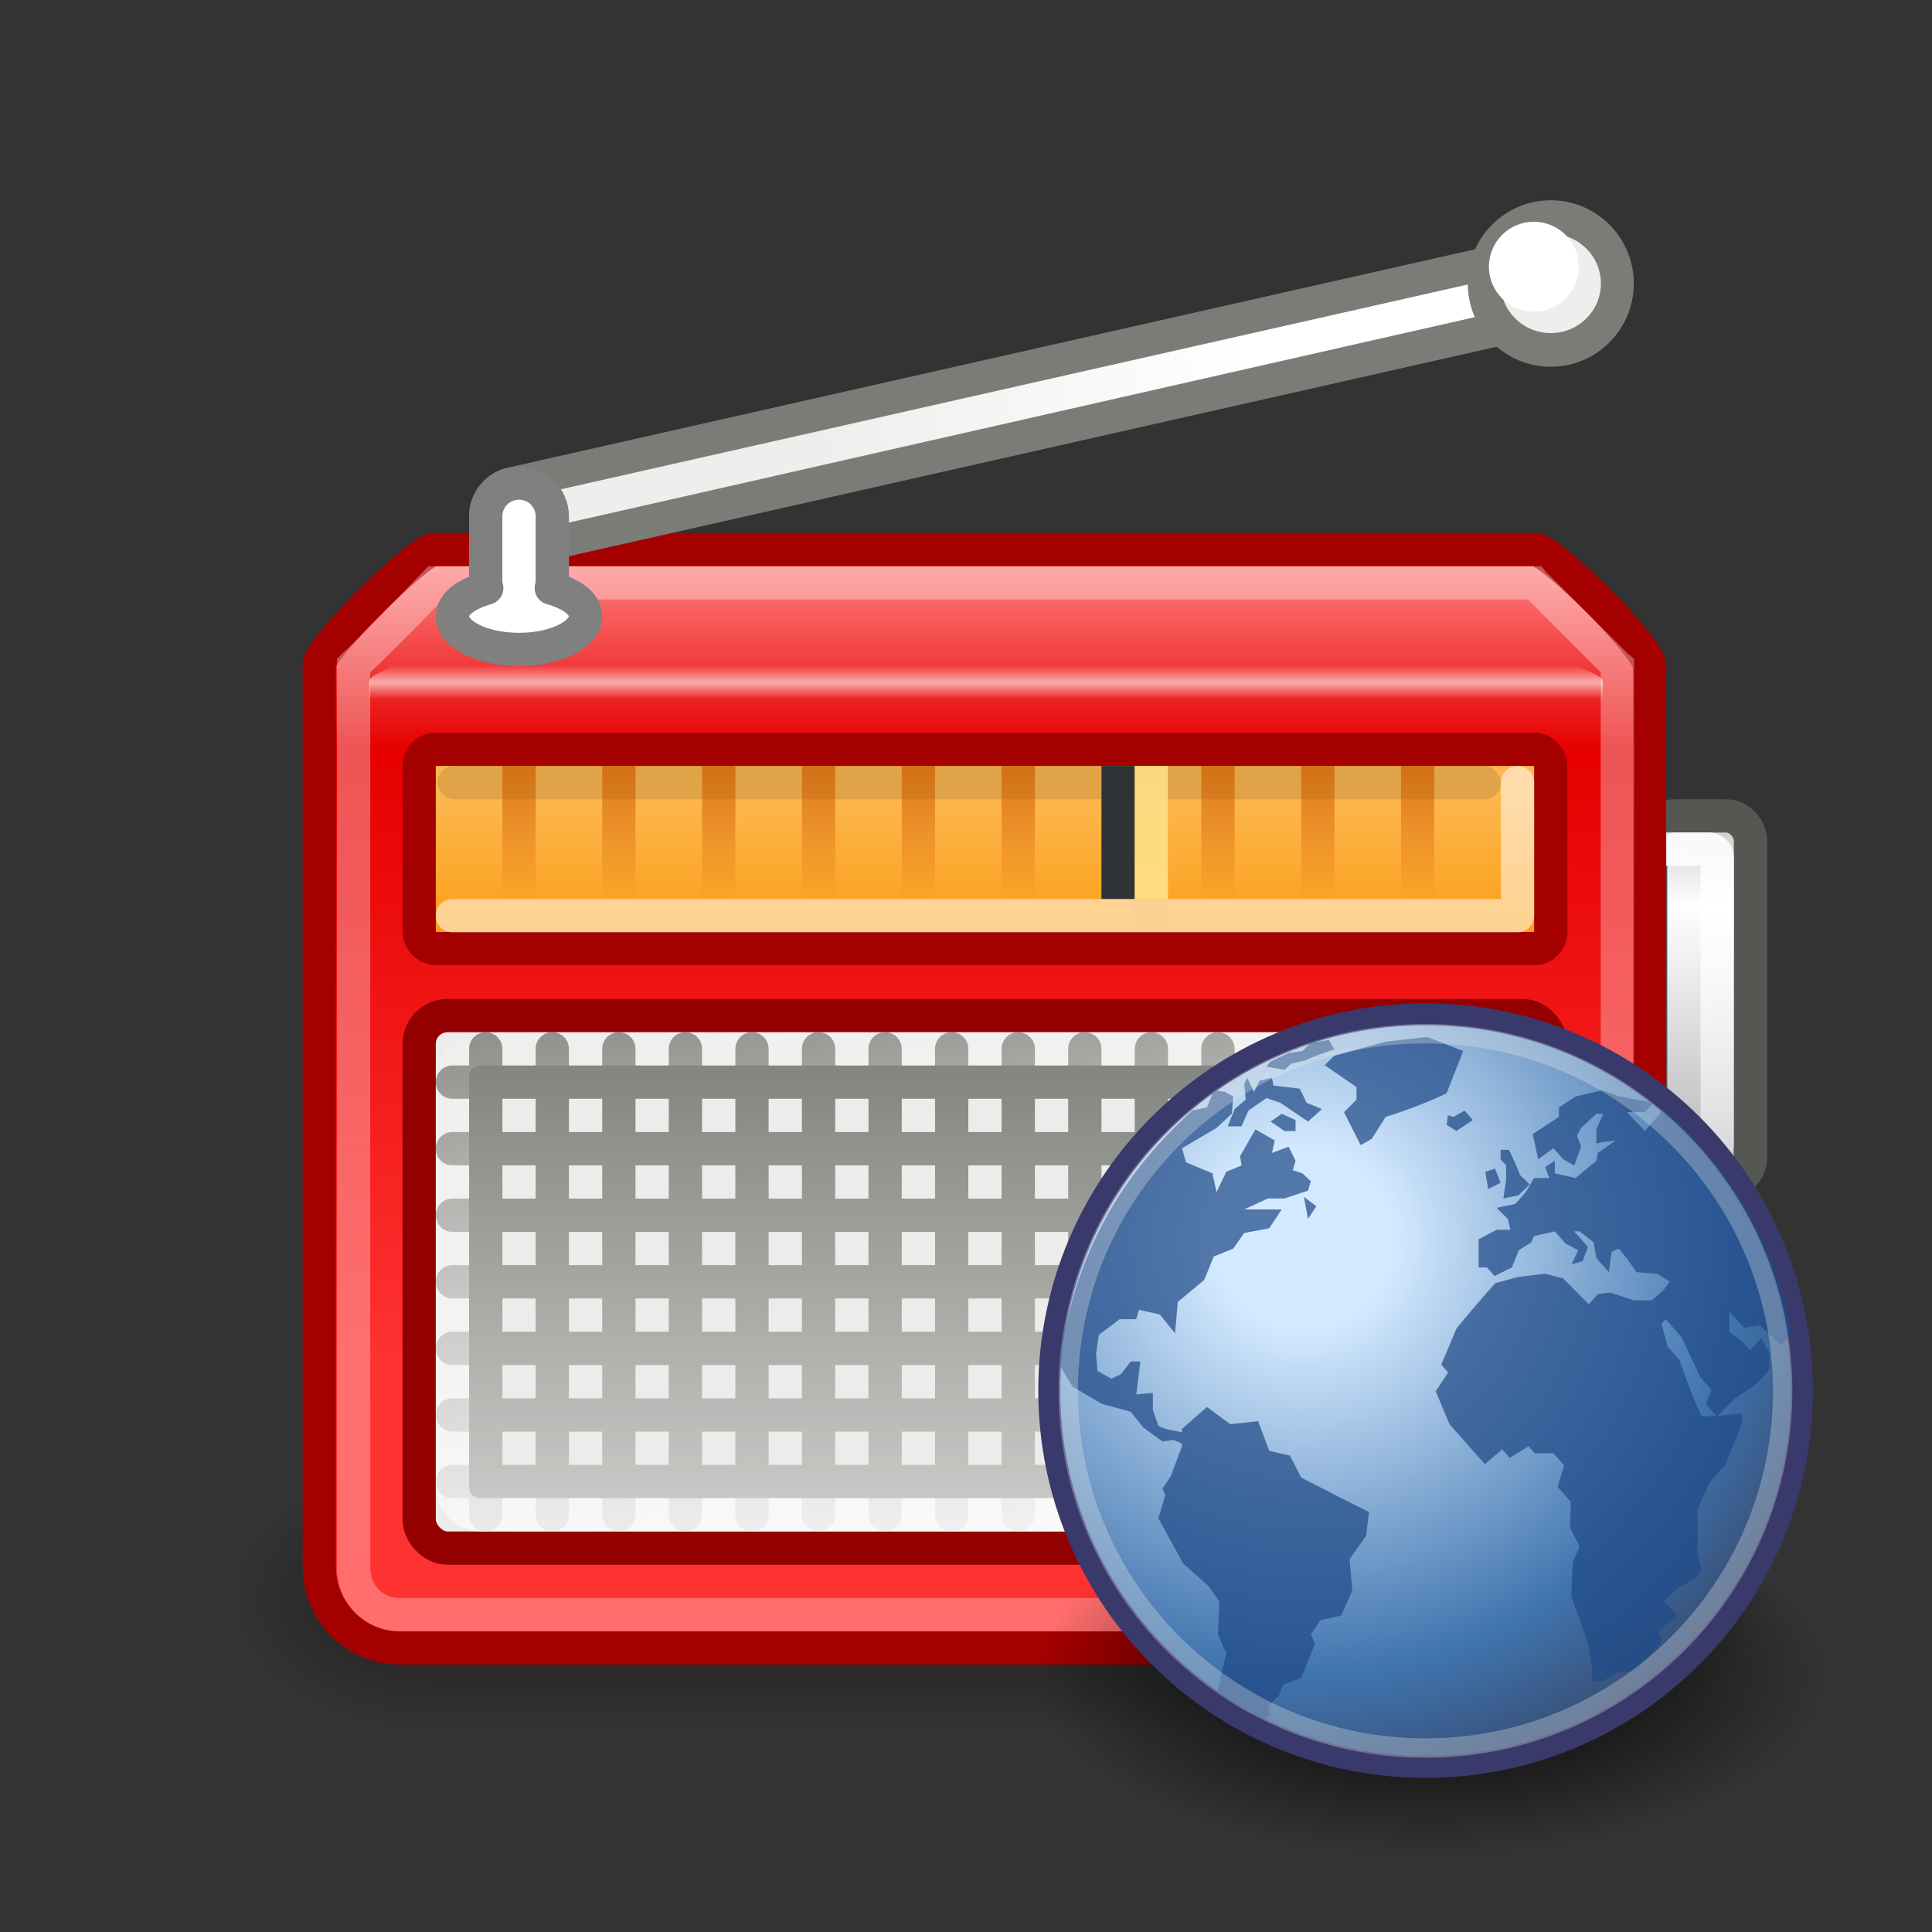 <?xml version="1.0" encoding="UTF-8"?>
<svg xmlns="http://www.w3.org/2000/svg" xmlns:xlink="http://www.w3.org/1999/xlink" contentScriptType="text/ecmascript" width="88" baseProfile="tiny" zoomAndPan="magnify" contentStyleType="text/css" viewBox="0 0 88 88" height="88" preserveAspectRatio="xMidYMid meet" version="1.0">
    <rect x="0" y="0" width="88" height="88" fill="#333333" stroke="none"/>
    <defs>
        <linearGradient x1="52.312" y1="45" x2="52.312" gradientUnits="userSpaceOnUse" y2="-15.705" xlink:type="simple" xlink:actuate="onLoad" xlink:show="other">
            <stop stop-opacity="1" stop-color="#ffffff" offset="0"/>
            <stop stop-opacity="0.384" stop-color="#ffffff" offset="1"/>
        </linearGradient>
        <linearGradient x1="3.958" gradientTransform="matrix(2.22,0,0,2.385,0.169,-4.385)" y1="17.349" x2="3.958" gradientUnits="userSpaceOnUse" y2="7.247" xlink:type="simple" xlink:actuate="onLoad" id="linearGradient5068" xlink:show="other">
            <stop stop-opacity="1" stop-color="#ff3232" offset="0"/>
            <stop stop-opacity="1" stop-color="#e60000" offset="0.768"/>
            <stop stop-opacity="1" stop-color="#ff8181" offset="1"/>
        </linearGradient>
        <linearGradient x1="5.5" gradientTransform="matrix(1,0,0,2.5,-6,-3.5)" y1="8.353" x2="5.5" gradientUnits="userSpaceOnUse" y2="10.624" xlink:type="simple" xlink:actuate="onLoad" id="linearGradient5065" xlink:show="other">
            <stop stop-opacity="1" stop-color="#ce5c00" offset="0"/>
            <stop stop-opacity="0" stop-color="#ce5c00" offset="1"/>
        </linearGradient>
        <linearGradient x1="5.5" gradientTransform="matrix(1,0,0,2.5,-6,-3.5)" y1="8.353" x2="5.5" gradientUnits="userSpaceOnUse" y2="10.624" xlink:type="simple" xlink:actuate="onLoad" id="linearGradient5063" xlink:show="other">
            <stop stop-opacity="1" stop-color="#ce5c00" offset="0"/>
            <stop stop-opacity="0" stop-color="#ce5c00" offset="1"/>
        </linearGradient>
        <linearGradient x1="5.5" gradientTransform="matrix(1,0,0,2.5,-6,-3.5)" y1="8.353" x2="5.5" gradientUnits="userSpaceOnUse" y2="10.624" xlink:type="simple" xlink:actuate="onLoad" id="linearGradient5061" xlink:show="other">
            <stop stop-opacity="1" stop-color="#ce5c00" offset="0"/>
            <stop stop-opacity="0" stop-color="#ce5c00" offset="1"/>
        </linearGradient>
        <linearGradient x1="5.5" gradientTransform="matrix(1,0,0,2.5,-6,-3.5)" y1="8.353" x2="5.5" gradientUnits="userSpaceOnUse" y2="10.624" xlink:type="simple" xlink:actuate="onLoad" id="linearGradient5058" xlink:show="other">
            <stop stop-opacity="1" stop-color="#ce5c00" offset="0"/>
            <stop stop-opacity="0" stop-color="#ce5c00" offset="1"/>
        </linearGradient>
        <linearGradient x1="5.5" gradientTransform="matrix(1,0,0,2.5,-6,-3.5)" y1="8.353" x2="5.5" gradientUnits="userSpaceOnUse" y2="10.624" xlink:type="simple" xlink:actuate="onLoad" id="linearGradient5056" xlink:show="other">
            <stop stop-opacity="1" stop-color="#ce5c00" offset="0"/>
            <stop stop-opacity="0" stop-color="#ce5c00" offset="1"/>
        </linearGradient>
        <linearGradient x1="5.5" gradientTransform="matrix(1,0,0,2.5,-6,-3.5)" y1="8.353" x2="5.5" gradientUnits="userSpaceOnUse" y2="10.624" xlink:type="simple" xlink:actuate="onLoad" id="linearGradient5054" xlink:show="other">
            <stop stop-opacity="1" stop-color="#ce5c00" offset="0"/>
            <stop stop-opacity="0" stop-color="#ce5c00" offset="1"/>
        </linearGradient>
        <linearGradient x1="5.5" gradientTransform="matrix(1,0,0,2.5,-6,-3.5)" y1="8.353" x2="5.5" gradientUnits="userSpaceOnUse" y2="10.624" xlink:type="simple" xlink:actuate="onLoad" id="linearGradient5052" xlink:show="other">
            <stop stop-opacity="1" stop-color="#ce5c00" offset="0"/>
            <stop stop-opacity="0" stop-color="#ce5c00" offset="1"/>
        </linearGradient>
        <linearGradient x1="5.5" gradientTransform="matrix(1,0,0,2.5,-6,-3.5)" y1="8.353" x2="5.5" gradientUnits="userSpaceOnUse" y2="10.624" xlink:type="simple" xlink:actuate="onLoad" id="linearGradient5050" xlink:show="other">
            <stop stop-opacity="1" stop-color="#ce5c00" offset="0"/>
            <stop stop-opacity="0" stop-color="#ce5c00" offset="1"/>
        </linearGradient>
        <linearGradient x1="45" gradientTransform="matrix(1,0,0,0.826,-1,5.384)" y1="19.433" x2="49.02" gradientUnits="userSpaceOnUse" y2="41.468" xlink:type="simple" xlink:actuate="onLoad" xlink:show="other">
            <stop stop-opacity="0.877" stop-color="#ffffff" offset="0"/>
            <stop stop-opacity="0" stop-color="#ffffff" offset="1"/>
        </linearGradient>
        <linearGradient x1="25.436" gradientTransform="translate(0,1)" y1="50.337" x2="17.707" gradientUnits="userSpaceOnUse" y2="19.579" xlink:type="simple" xlink:actuate="onLoad" xlink:show="other">
            <stop stop-opacity="1" stop-color="#ffffff" offset="0"/>
            <stop stop-opacity="0" stop-color="#ffffff" offset="1"/>
        </linearGradient>
        <linearGradient x1="-26.554" gradientTransform="translate(0,50)" y1="1.693" x2="-40.303" gradientUnits="userSpaceOnUse" y2="1.693" xlink:type="simple" xlink:actuate="onLoad" xlink:show="other">
            <stop stop-opacity="1" stop-color="#bababa" offset="0"/>
            <stop stop-opacity="1" stop-color="#babdb6" offset="1"/>
        </linearGradient>
        <linearGradient x1="-26.554" gradientTransform="translate(0,50)" y1="1.693" x2="-40.303" gradientUnits="userSpaceOnUse" y2="1.693" xlink:type="simple" xlink:actuate="onLoad" xlink:show="other">
            <stop stop-opacity="1" stop-color="#bababa" offset="0"/>
            <stop stop-opacity="1" stop-color="#babdb6" offset="1"/>
        </linearGradient>
        <linearGradient x1="-26.554" gradientTransform="translate(0,50)" y1="1.693" x2="-40.303" gradientUnits="userSpaceOnUse" y2="1.693" xlink:type="simple" xlink:actuate="onLoad" xlink:show="other">
            <stop stop-opacity="1" stop-color="#bababa" offset="0"/>
            <stop stop-opacity="1" stop-color="#babdb6" offset="1"/>
        </linearGradient>
        <linearGradient x1="-26.554" gradientTransform="translate(0,50)" y1="1.693" x2="-40.303" gradientUnits="userSpaceOnUse" y2="1.693" xlink:type="simple" xlink:actuate="onLoad" xlink:show="other">
            <stop stop-opacity="1" stop-color="#bababa" offset="0"/>
            <stop stop-opacity="1" stop-color="#babdb6" offset="1"/>
        </linearGradient>
        <linearGradient x1="-26.554" gradientTransform="translate(0,50)" y1="1.693" x2="-40.303" gradientUnits="userSpaceOnUse" y2="1.693" xlink:type="simple" xlink:actuate="onLoad" xlink:show="other">
            <stop stop-opacity="1" stop-color="#bababa" offset="0"/>
            <stop stop-opacity="1" stop-color="#babdb6" offset="1"/>
        </linearGradient>
        <linearGradient x1="-26.554" gradientTransform="translate(0,50)" y1="1.693" x2="-40.303" gradientUnits="userSpaceOnUse" y2="1.693" xlink:type="simple" xlink:actuate="onLoad" xlink:show="other">
            <stop stop-opacity="1" stop-color="#bababa" offset="0"/>
            <stop stop-opacity="1" stop-color="#babdb6" offset="1"/>
        </linearGradient>
        <linearGradient x1="-26.554" gradientTransform="translate(0,50)" y1="1.693" x2="-40.303" gradientUnits="userSpaceOnUse" y2="1.693" xlink:type="simple" xlink:actuate="onLoad" xlink:show="other">
            <stop stop-opacity="1" stop-color="#bababa" offset="0"/>
            <stop stop-opacity="1" stop-color="#babdb6" offset="1"/>
        </linearGradient>
        <linearGradient x1="12.643" gradientTransform="matrix(2.194,0,0,-2.194,12.232,51.895)" y1="12.258" x2="12.643" gradientUnits="userSpaceOnUse" y2="2.107" xlink:type="simple" xlink:actuate="onLoad" xlink:show="other">
            <stop stop-opacity="1" stop-color="#797b76" offset="0"/>
            <stop stop-opacity="1" stop-color="#ededeb" offset="1"/>
        </linearGradient>
        <linearGradient x1="12.643" gradientTransform="matrix(2.194,0,0,-2.194,7.232,51.895)" y1="12.258" x2="12.643" gradientUnits="userSpaceOnUse" y2="2.107" xlink:type="simple" xlink:actuate="onLoad" xlink:show="other">
            <stop stop-opacity="1" stop-color="#797b76" offset="0"/>
            <stop stop-opacity="1" stop-color="#ededeb" offset="1"/>
        </linearGradient>
        <linearGradient x1="12.643" gradientTransform="matrix(2.194,0,0,-2.194,8.232,51.895)" y1="12.258" x2="12.643" gradientUnits="userSpaceOnUse" y2="2.107" xlink:type="simple" xlink:actuate="onLoad" xlink:show="other">
            <stop stop-opacity="1" stop-color="#797b76" offset="0"/>
            <stop stop-opacity="1" stop-color="#ededeb" offset="1"/>
        </linearGradient>
        <linearGradient x1="12.643" gradientTransform="matrix(2.194,0,0,-2.194,3.232,51.895)" y1="12.258" x2="12.643" gradientUnits="userSpaceOnUse" y2="2.107" xlink:type="simple" xlink:actuate="onLoad" xlink:show="other">
            <stop stop-opacity="1" stop-color="#797b76" offset="0"/>
            <stop stop-opacity="1" stop-color="#ededeb" offset="1"/>
        </linearGradient>
        <linearGradient x1="12.643" gradientTransform="matrix(2.194,0,0,-2.194,4.232,51.895)" y1="12.258" x2="12.643" gradientUnits="userSpaceOnUse" y2="2.107" xlink:type="simple" xlink:actuate="onLoad" xlink:show="other">
            <stop stop-opacity="1" stop-color="#797b76" offset="0"/>
            <stop stop-opacity="1" stop-color="#ededeb" offset="1"/>
        </linearGradient>
        <linearGradient x1="12.643" gradientTransform="matrix(2.194,0,0,-2.194,-0.768,51.895)" y1="12.258" x2="12.643" gradientUnits="userSpaceOnUse" y2="2.107" xlink:type="simple" xlink:actuate="onLoad" xlink:show="other">
            <stop stop-opacity="1" stop-color="#797b76" offset="0"/>
            <stop stop-opacity="1" stop-color="#ededeb" offset="1"/>
        </linearGradient>
        <linearGradient x1="12.643" gradientTransform="matrix(2.194,0,0,-2.194,0.232,51.895)" y1="12.258" x2="12.643" gradientUnits="userSpaceOnUse" y2="2.107" xlink:type="simple" xlink:actuate="onLoad" xlink:show="other">
            <stop stop-opacity="1" stop-color="#797b76" offset="0"/>
            <stop stop-opacity="1" stop-color="#ededeb" offset="1"/>
        </linearGradient>
        <linearGradient x1="12.643" gradientTransform="matrix(2.194,0,0,-2.194,1.232,51.895)" y1="12.258" x2="12.643" gradientUnits="userSpaceOnUse" y2="2.107" xlink:type="simple" xlink:actuate="onLoad" xlink:show="other">
            <stop stop-opacity="1" stop-color="#797b76" offset="0"/>
            <stop stop-opacity="1" stop-color="#ededeb" offset="1"/>
        </linearGradient>
        <linearGradient x1="12.643" gradientTransform="matrix(2.194,0,0,-2.194,2.232,51.895)" y1="12.258" x2="12.643" gradientUnits="userSpaceOnUse" y2="2.107" xlink:type="simple" xlink:actuate="onLoad" xlink:show="other">
            <stop stop-opacity="1" stop-color="#797b76" offset="0"/>
            <stop stop-opacity="1" stop-color="#ededeb" offset="1"/>
        </linearGradient>
        <linearGradient x1="12.643" gradientTransform="matrix(2.194,0,0,-2.194,3.232,51.895)" y1="12.258" x2="12.643" gradientUnits="userSpaceOnUse" y2="2.107" xlink:type="simple" xlink:actuate="onLoad" xlink:show="other">
            <stop stop-opacity="1" stop-color="#797b76" offset="0"/>
            <stop stop-opacity="1" stop-color="#ededeb" offset="1"/>
        </linearGradient>
        <linearGradient x1="12.643" gradientTransform="matrix(2.194,0,0,-2.194,4.232,51.895)" y1="12.258" x2="12.643" gradientUnits="userSpaceOnUse" y2="2.107" xlink:type="simple" xlink:actuate="onLoad" xlink:show="other">
            <stop stop-opacity="1" stop-color="#797b76" offset="0"/>
            <stop stop-opacity="1" stop-color="#ededeb" offset="1"/>
        </linearGradient>
        <linearGradient x1="12.643" gradientTransform="matrix(2.194,0,0,-2.194,5.232,51.895)" y1="12.258" x2="12.643" gradientUnits="userSpaceOnUse" y2="2.107" xlink:type="simple" xlink:actuate="onLoad" xlink:show="other">
            <stop stop-opacity="1" stop-color="#797b76" offset="0"/>
            <stop stop-opacity="1" stop-color="#ededeb" offset="1"/>
        </linearGradient>
        <linearGradient x1="12.643" gradientTransform="matrix(2.194,0,0,-2.194,6.232,51.895)" y1="12.258" x2="12.643" gradientUnits="userSpaceOnUse" y2="2.107" xlink:type="simple" xlink:actuate="onLoad" xlink:show="other">
            <stop stop-opacity="1" stop-color="#797b76" offset="0"/>
            <stop stop-opacity="1" stop-color="#ededeb" offset="1"/>
        </linearGradient>
        <linearGradient x1="12.643" gradientTransform="matrix(2.194,0,0,-2.194,7.232,51.895)" y1="12.258" x2="12.643" gradientUnits="userSpaceOnUse" y2="2.107" xlink:type="simple" xlink:actuate="onLoad" xlink:show="other">
            <stop stop-opacity="1" stop-color="#797b76" offset="0"/>
            <stop stop-opacity="1" stop-color="#ededeb" offset="1"/>
        </linearGradient>
        <linearGradient x1="12.643" gradientTransform="matrix(2.194,0,0,-2.194,8.232,51.895)" y1="12.258" x2="12.643" gradientUnits="userSpaceOnUse" y2="2.107" xlink:type="simple" xlink:actuate="onLoad" xlink:show="other">
            <stop stop-opacity="1" stop-color="#797b76" offset="0"/>
            <stop stop-opacity="1" stop-color="#ededeb" offset="1"/>
        </linearGradient>
        <linearGradient x1="12.643" gradientTransform="matrix(2.194,0,0,-2.194,9.232,51.895)" y1="12.258" x2="12.643" gradientUnits="userSpaceOnUse" y2="2.107" xlink:type="simple" xlink:actuate="onLoad" xlink:show="other">
            <stop stop-opacity="1" stop-color="#797b76" offset="0"/>
            <stop stop-opacity="1" stop-color="#ededeb" offset="1"/>
        </linearGradient>
        <linearGradient x1="-26.554" y1="1.693" x2="-40.303" gradientUnits="userSpaceOnUse" y2="1.693" xlink:type="simple" xlink:actuate="onLoad" xlink:show="other">
            <stop stop-opacity="1" stop-color="#bababa" offset="0"/>
            <stop stop-opacity="1" stop-color="#babdb6" offset="1"/>
        </linearGradient>
        <linearGradient x1="12.643" gradientTransform="matrix(2.194,0,0,-2.194,-38.768,51.895)" y1="12.258" x2="12.643" gradientUnits="userSpaceOnUse" y2="2.107" xlink:type="simple" xlink:actuate="onLoad" xlink:show="other">
            <stop stop-opacity="1" stop-color="#797b76" offset="0"/>
            <stop stop-opacity="1" stop-color="#ededeb" offset="1"/>
        </linearGradient>
        <linearGradient x1="12.643" gradientTransform="matrix(2.194,0,0,-2.194,-42.768,51.895)" y1="12.258" x2="12.643" gradientUnits="userSpaceOnUse" y2="2.107" xlink:type="simple" xlink:actuate="onLoad" xlink:show="other">
            <stop stop-opacity="1" stop-color="#797b76" offset="0"/>
            <stop stop-opacity="1" stop-color="#ededeb" offset="1"/>
        </linearGradient>
        <linearGradient x1="5.5" gradientTransform="matrix(1,0,0,2.5,13,-3.5)" y1="8.127" x2="5.5" gradientUnits="userSpaceOnUse" y2="11" xlink:type="simple" xlink:actuate="onLoad" id="linearGradient5999" xlink:show="other">
            <stop stop-opacity="1" stop-color="#ce5c00" offset="0"/>
            <stop stop-opacity="0" stop-color="#ce5c00" offset="1"/>
        </linearGradient>
        <linearGradient x1="20.27" gradientTransform="matrix(1.062,0,0,1,-1.469,2)" y1="17.806" x2="20.27" gradientUnits="userSpaceOnUse" y2="21.851" xlink:type="simple" xlink:actuate="onLoad" id="linearGradient5954" xlink:show="other">
            <stop stop-opacity="1" stop-color="#fdb750" offset="0"/>
            <stop stop-opacity="1" stop-color="#fca019" offset="1"/>
        </linearGradient>
        <linearGradient x1="5.5" gradientTransform="matrix(1,0,0,2.5,-6,-3.5)" y1="8.353" x2="5.5" gradientUnits="userSpaceOnUse" y2="10.624" xlink:type="simple" xlink:actuate="onLoad" id="linearGradient5833" xlink:show="other">
            <stop stop-opacity="1" stop-color="#ce5c00" offset="0"/>
            <stop stop-opacity="0" stop-color="#ce5c00" offset="1"/>
        </linearGradient>
        <linearGradient x1="10.5" gradientTransform="translate(0,-1)" y1="22.027" x2="10.5" gradientUnits="userSpaceOnUse" y2="10.222" xlink:type="simple" xlink:actuate="onLoad" xlink:show="other">
            <stop stop-opacity="1" stop-color="#ffffff" offset="0"/>
            <stop stop-opacity="0" stop-color="#ffffff" offset="1"/>
        </linearGradient>
        <linearGradient x1="12.643" gradientTransform="matrix(2.194,0,0,-2.194,-39.768,52.895)" y1="12.258" x2="12.643" gradientUnits="userSpaceOnUse" y2="2.107" xlink:type="simple" xlink:actuate="onLoad" id="linearGradient5758" xlink:show="other">
            <stop stop-opacity="1" stop-color="#797b76" offset="0"/>
            <stop stop-opacity="1" stop-color="#ededeb" offset="1"/>
        </linearGradient>
        <radialGradient gradientTransform="matrix(-2.919,0,0,2.002,-954.579,-897.807)" id="radialGradient6275" gradientUnits="userSpaceOnUse" xlink:show="other" xlink:type="simple" r="117.143" cx="541.391" fx="541.391" cy="489.906" fy="489.906" xlink:actuate="onLoad">
            <stop stop-opacity="1" stop-color="#000000" offset="0"/>
            <stop stop-opacity="0" stop-color="#000000" offset="1"/>
        </radialGradient>
        <radialGradient gradientTransform="matrix(2.919,0,1.4334912e-5,1.985,-2167.43,-883.14)" id="radialGradient6273" gradientUnits="userSpaceOnUse" xlink:show="other" xlink:type="simple" r="117.143" cx="576.933" fx="576.933" cy="486.653" fy="486.653" xlink:actuate="onLoad">
            <stop stop-opacity="1" stop-color="#000000" offset="0"/>
            <stop stop-opacity="0" stop-color="#000000" offset="1"/>
        </radialGradient>
        <linearGradient x1="302.857" gradientTransform="matrix(4.792,0,0,1.985,-3288.534,-885.88)" y1="366.648" x2="302.857" gradientUnits="userSpaceOnUse" y2="609.505" xlink:type="simple" xlink:actuate="onLoad" id="linearGradient6271" xlink:show="other">
            <stop stop-opacity="0" stop-color="#000000" offset="0"/>
            <stop stop-opacity="1" stop-color="#000000" offset="0.5"/>
            <stop stop-opacity="0" stop-color="#000000" offset="1"/>
        </linearGradient>
        <radialGradient gradientTransform="matrix(-2.919,0,0,2.002,-954.579,-897.807)" gradientUnits="userSpaceOnUse" xlink:type="simple" r="117.143" xlink:actuate="onLoad" cx="541.391" cy="489.906" xlink:show="other" fx="541.391" fy="489.906">
            <stop stop-opacity="1" stop-color="#000000" offset="0"/>
            <stop stop-opacity="0" stop-color="#000000" offset="1"/>
        </radialGradient>
        <linearGradient xlink:type="simple" xlink:actuate="onLoad" xlink:show="other">
            <stop stop-opacity="1" stop-color="#000000" offset="0"/>
            <stop stop-opacity="0" stop-color="#000000" offset="1"/>
        </linearGradient>
        <radialGradient gradientTransform="matrix(2.919,0,1.4334912e-5,1.985,-2167.43,-883.14)" gradientUnits="userSpaceOnUse" xlink:type="simple" r="117.143" xlink:actuate="onLoad" cx="576.933" cy="486.653" xlink:show="other" fx="576.933" fy="486.653">
            <stop stop-opacity="1" stop-color="#000000" offset="0"/>
            <stop stop-opacity="0" stop-color="#000000" offset="1"/>
        </radialGradient>
        <linearGradient xlink:type="simple" xlink:actuate="onLoad" xlink:show="other">
            <stop stop-opacity="0" stop-color="#000000" offset="0"/>
            <stop stop-opacity="1" stop-color="#000000" offset="0.5"/>
            <stop stop-opacity="0" stop-color="#000000" offset="1"/>
        </linearGradient>
        <linearGradient x1="302.857" gradientTransform="matrix(4.792,0,0,1.985,-3288.534,-885.88)" y1="366.648" x2="302.857" gradientUnits="userSpaceOnUse" y2="609.505" xlink:type="simple" xlink:actuate="onLoad" xlink:show="other">
            <stop stop-opacity="0" stop-color="#000000" offset="0"/>
            <stop stop-opacity="1" stop-color="#000000" offset="0.5"/>
            <stop stop-opacity="0" stop-color="#000000" offset="1"/>
        </linearGradient>
        <linearGradient xlink:type="simple" xlink:actuate="onLoad" xlink:show="other">
            <stop stop-opacity="1" stop-color="#ffffff" offset="0"/>
            <stop stop-opacity="0" stop-color="#ffffff" offset="1"/>
        </linearGradient>
        <linearGradient xlink:type="simple" xlink:actuate="onLoad" xlink:show="other">
            <stop stop-opacity="1" stop-color="#3465a4" offset="0"/>
            <stop stop-opacity="1" stop-color="#204a87" offset="1"/>
        </linearGradient>
        <linearGradient xlink:type="simple" xlink:actuate="onLoad" xlink:show="other">
            <stop stop-opacity="1" stop-color="#eeeeec" offset="0"/>
            <stop stop-opacity="1" stop-color="#d8d8d8" offset="1"/>
        </linearGradient>
        <linearGradient x1="6.692" gradientTransform="translate(0,-3)" y1="9.524" x2="6.692" gradientUnits="userSpaceOnUse" y2="10.867" xlink:type="simple" xlink:actuate="onLoad" xlink:show="other">
            <stop stop-opacity="1" stop-color="#eeeeec" offset="0"/>
            <stop stop-opacity="1" stop-color="#d8d8d8" offset="1"/>
        </linearGradient>
        <linearGradient x1="-1.452" gradientTransform="translate(0,-1)" y1="0.559" x2="0.316" gradientUnits="userSpaceOnUse" y2="20.51" xlink:type="simple" xlink:actuate="onLoad" xlink:show="other">
            <stop stop-opacity="1" stop-color="#ffffff" offset="0"/>
            <stop stop-opacity="0" stop-color="#ffffff" offset="1"/>
        </linearGradient>
        <linearGradient x1="8.271" gradientTransform="translate(0,-1)" y1="11.039" x2="11.743" gradientUnits="userSpaceOnUse" y2="27.179" xlink:type="simple" xlink:actuate="onLoad" xlink:show="other">
            <stop stop-opacity="1" stop-color="#3465a4" offset="0"/>
            <stop stop-opacity="1" stop-color="#204a87" offset="1"/>
        </linearGradient>
        <linearGradient x1="20.744" gradientTransform="matrix(1,0,0,2.2,25,1.8)" y1="8.556" x2="20.744" gradientUnits="userSpaceOnUse" y2="13.04" xlink:type="simple" xlink:actuate="onLoad" id="linearGradient5754" xlink:show="other">
            <stop stop-opacity="1" stop-color="#c8c8c8" offset="0"/>
            <stop stop-opacity="1" stop-color="#ffffff" offset="0.259"/>
            <stop stop-opacity="1" stop-color="#bbbbbb" offset="1"/>
        </linearGradient>
        <linearGradient xlink:type="simple" xlink:actuate="onLoad" xlink:show="other">
            <stop stop-opacity="1" stop-color="#ff3232" offset="0"/>
            <stop stop-opacity="1" stop-color="#e60000" offset="0.768"/>
            <stop stop-opacity="1" stop-color="#ff8181" offset="1"/>
        </linearGradient>
        <linearGradient xlink:type="simple" xlink:actuate="onLoad" xlink:show="other">
            <stop stop-opacity="1" stop-color="#c8c8c8" offset="0"/>
            <stop stop-opacity="1" stop-color="#ffffff" offset="0.259"/>
            <stop stop-opacity="1" stop-color="#bbbbbb" offset="1"/>
        </linearGradient>
        <linearGradient xlink:type="simple" xlink:actuate="onLoad" xlink:show="other">
            <stop stop-opacity="1" stop-color="#797b76" offset="0"/>
            <stop stop-opacity="1" stop-color="#ededeb" offset="1"/>
        </linearGradient>
        <linearGradient x1="7.125" gradientTransform="matrix(1.771,0,0,2.003,5.957,0.486)" y1="4.625" x2="14.312" gradientUnits="userSpaceOnUse" y2="2.562" xlink:type="simple" xlink:actuate="onLoad" xlink:show="other">
            <stop stop-opacity="1" stop-color="#eeeeec" offset="0"/>
            <stop stop-opacity="1" stop-color="#ffffff" offset="1"/>
        </linearGradient>
        <linearGradient xlink:type="simple" xlink:actuate="onLoad" xlink:show="other">
            <stop stop-opacity="1" stop-color="#eeeeec" offset="0"/>
            <stop stop-opacity="1" stop-color="#ffffff" offset="1"/>
        </linearGradient>
        <linearGradient xlink:type="simple" xlink:actuate="onLoad" xlink:show="other">
            <stop stop-opacity="1" stop-color="#ffffff" offset="0"/>
            <stop stop-opacity="0" stop-color="#ffffff" offset="1"/>
        </linearGradient>
        <linearGradient xlink:type="simple" xlink:actuate="onLoad" xlink:show="other">
            <stop stop-opacity="1" stop-color="#ce5c00" offset="0"/>
            <stop stop-opacity="0" stop-color="#ce5c00" offset="1"/>
        </linearGradient>
        <linearGradient xlink:type="simple" xlink:actuate="onLoad" xlink:show="other">
            <stop stop-opacity="1" stop-color="#fdb750" offset="0"/>
            <stop stop-opacity="1" stop-color="#fca019" offset="1"/>
        </linearGradient>
        <linearGradient xlink:type="simple" xlink:actuate="onLoad" xlink:show="other">
            <stop stop-opacity="1" stop-color="#bababa" offset="0"/>
            <stop stop-opacity="1" stop-color="#babdb6" offset="1"/>
        </linearGradient>
        <linearGradient xlink:type="simple" xlink:actuate="onLoad" xlink:show="other">
            <stop stop-opacity="1" stop-color="#bababa" offset="0"/>
            <stop stop-opacity="1" stop-color="#babdb6" offset="1"/>
        </linearGradient>
        <linearGradient xlink:type="simple" xlink:actuate="onLoad" xlink:show="other">
            <stop stop-opacity="1" stop-color="#bababa" offset="0"/>
            <stop stop-opacity="1" stop-color="#babdb6" offset="1"/>
        </linearGradient>
        <linearGradient xlink:type="simple" xlink:actuate="onLoad" xlink:show="other">
            <stop stop-opacity="1" stop-color="#bababa" offset="0"/>
            <stop stop-opacity="1" stop-color="#babdb6" offset="1"/>
        </linearGradient>
        <linearGradient xlink:type="simple" xlink:actuate="onLoad" xlink:show="other">
            <stop stop-opacity="1" stop-color="#bababa" offset="0"/>
            <stop stop-opacity="1" stop-color="#babdb6" offset="1"/>
        </linearGradient>
        <linearGradient xlink:type="simple" xlink:actuate="onLoad" xlink:show="other">
            <stop stop-opacity="1" stop-color="#bababa" offset="0"/>
            <stop stop-opacity="1" stop-color="#babdb6" offset="1"/>
        </linearGradient>
        <linearGradient xlink:type="simple" xlink:actuate="onLoad" xlink:show="other">
            <stop stop-opacity="1" stop-color="#bababa" offset="0"/>
            <stop stop-opacity="1" stop-color="#babdb6" offset="1"/>
        </linearGradient>
        <radialGradient gradientUnits="userSpaceOnUse" xlink:type="simple" r="8.342" xlink:actuate="onLoad" cx="38.659" cy="9.341" xlink:show="other" fx="38.659" fy="9.341">
            <stop stop-opacity="1" stop-color="#ffffff" offset="0"/>
            <stop stop-opacity="0.918" stop-color="#fefede" offset="0.25"/>
            <stop stop-opacity="1" stop-color="#f5f328" offset="0.5"/>
            <stop stop-opacity="0.122" stop-color="#f5f32d" offset="1"/>
        </radialGradient>
        <linearGradient xlink:type="simple" xlink:actuate="onLoad" xlink:show="other">
            <stop stop-opacity="1" stop-color="#ffffff" offset="0"/>
            <stop stop-opacity="0.918" stop-color="#fefede" offset="0.25"/>
            <stop stop-opacity="1" stop-color="#f5f328" offset="0.5"/>
            <stop stop-opacity="0.122" stop-color="#f5f32d" offset="1"/>
        </linearGradient>
        <linearGradient xlink:type="simple" xlink:actuate="onLoad" xlink:show="other">
            <stop stop-opacity="1" stop-color="#ffffff" offset="0"/>
            <stop stop-opacity="0" stop-color="#ffffff" offset="1"/>
        </linearGradient>
        <linearGradient xlink:type="simple" xlink:actuate="onLoad" xlink:show="other">
            <stop stop-opacity="0.877" stop-color="#ffffff" offset="0"/>
            <stop stop-opacity="0" stop-color="#ffffff" offset="1"/>
        </linearGradient>
        <linearGradient xlink:type="simple" xlink:actuate="onLoad" xlink:show="other">
            <stop stop-opacity="0" stop-color="#ed7c7c" offset="0"/>
            <stop stop-opacity="1" stop-color="#f9d1d1" offset="0.5"/>
            <stop stop-opacity="0" stop-color="#ed7c7c" offset="1"/>
        </linearGradient>
        <linearGradient x1="-22.844" gradientTransform="matrix(1.03,0,0,0.333,52.363,10.333)" y1="16.938" x2="-22.844" gradientUnits="userSpaceOnUse" y2="20.01" xlink:type="simple" xlink:actuate="onLoad" id="linearGradient5185" xlink:show="other">
            <stop stop-opacity="0" stop-color="#ffffff" offset="0"/>
            <stop stop-opacity="1" stop-color="#ffffff" offset="0.5"/>
            <stop stop-opacity="0" stop-color="#ffffff" offset="1"/>
        </linearGradient>
        <linearGradient xlink:type="simple" xlink:actuate="onLoad" xlink:show="other">
            <stop stop-opacity="0" stop-color="#ffffff" offset="0"/>
            <stop stop-opacity="1" stop-color="#ffffff" offset="0.5"/>
            <stop stop-opacity="0" stop-color="#ffffff" offset="1"/>
        </linearGradient>
        <linearGradient xlink:type="simple" xlink:actuate="onLoad" xlink:show="other">
            <stop stop-opacity="1" stop-color="#ffffff" offset="0"/>
            <stop stop-opacity="0.384" stop-color="#ffffff" offset="1"/>
        </linearGradient>
        <linearGradient x1="52.312" y1="45" x2="52.312" gradientUnits="userSpaceOnUse" y2="-15.705" xlink:type="simple" xlink:actuate="onLoad" id="linearGradient3667" xlink:show="other">
            <stop stop-opacity="0.289" stop-color="#ffffff" offset="0"/>
            <stop stop-opacity="0.384" stop-color="#ffffff" offset="1"/>
        </linearGradient>
        <linearGradient x1="7.125" gradientTransform="matrix(1.771,0,0,2.003,5.957,0.486)" y1="4.625" x2="14.312" gradientUnits="userSpaceOnUse" y2="2.562" xlink:type="simple" xlink:actuate="onLoad" id="linearGradient3674" xlink:show="other">
            <stop stop-opacity="1" stop-color="#eeeeec" offset="0"/>
            <stop stop-opacity="1" stop-color="#ffffff" offset="1"/>
        </linearGradient>
        <linearGradient x1="25.436" gradientTransform="translate(0,1)" y1="50.337" x2="17.707" gradientUnits="userSpaceOnUse" y2="19.579" xlink:type="simple" xlink:actuate="onLoad" id="linearGradient3681" xlink:show="other">
            <stop stop-opacity="1" stop-color="#ffffff" offset="0"/>
            <stop stop-opacity="0" stop-color="#ffffff" offset="1"/>
        </linearGradient>
        <linearGradient x1="45" gradientTransform="matrix(1,0,0,0.826,-1,5.384)" y1="19.433" x2="49.02" gradientUnits="userSpaceOnUse" y2="41.468" xlink:type="simple" xlink:actuate="onLoad" id="linearGradient3688" xlink:show="other">
            <stop stop-opacity="0.877" stop-color="#ffffff" offset="0"/>
            <stop stop-opacity="0" stop-color="#ffffff" offset="1"/>
        </linearGradient>
        <linearGradient x1="-21.659" y1="15.649" x2="-21.962" gradientUnits="userSpaceOnUse" y2="21.336" xlink:type="simple" xlink:actuate="onLoad" xlink:show="other">
            <stop stop-opacity="1" stop-color="#ffffff" offset="0"/>
            <stop stop-opacity="0" stop-color="#ffffff" offset="1"/>
        </linearGradient>
        <linearGradient x1="-22.823" y1="28.338" x2="-22.114" gradientUnits="userSpaceOnUse" y2="22.662" xlink:type="simple" xlink:actuate="onLoad" xlink:show="other">
            <stop stop-opacity="1" stop-color="#ffffff" offset="0"/>
            <stop stop-opacity="0" stop-color="#ffffff" offset="1"/>
        </linearGradient>
        <linearGradient x1="-25.176" y1="30.057" x2="-22.114" gradientUnits="userSpaceOnUse" y2="22.662" xlink:type="simple" xlink:actuate="onLoad" xlink:show="other">
            <stop stop-opacity="1" stop-color="#ffffff" offset="0"/>
            <stop stop-opacity="0" stop-color="#ffffff" offset="1"/>
        </linearGradient>
        <linearGradient x1="-25.176" y1="30.057" x2="-22.252" gradientUnits="userSpaceOnUse" y2="21.042" xlink:type="simple" xlink:actuate="onLoad" xlink:show="other">
            <stop stop-opacity="1" stop-color="#ffffff" offset="0"/>
            <stop stop-opacity="0" stop-color="#ffffff" offset="1"/>
        </linearGradient>
        <radialGradient gradientUnits="userSpaceOnUse" xlink:type="simple" r="6.718" xlink:actuate="onLoad" cx="12.071" cy="12.493" xlink:show="other" fx="12.071" fy="12.493">
            <stop stop-opacity="1" stop-color="#ffffff" offset="0"/>
            <stop stop-opacity="0" stop-color="#ffffff" offset="1"/>
        </radialGradient>
        <radialGradient gradientUnits="userSpaceOnUse" xlink:type="simple" r="6.718" xlink:actuate="onLoad" cx="12.071" cy="12.493" xlink:show="other" fx="12.071" fy="12.493">
            <stop stop-opacity="1" stop-color="#ffffff" offset="0"/>
            <stop stop-opacity="0" stop-color="#ffffff" offset="1"/>
        </radialGradient>
        <radialGradient gradientUnits="userSpaceOnUse" xlink:type="simple" r="6.718" xlink:actuate="onLoad" cx="12.071" cy="12.493" xlink:show="other" fx="12.071" fy="12.493">
            <stop stop-opacity="1" stop-color="#ffffff" offset="0"/>
            <stop stop-opacity="0" stop-color="#ffffff" offset="1"/>
        </radialGradient>
        <radialGradient gradientUnits="userSpaceOnUse" xlink:type="simple" r="6.718" xlink:actuate="onLoad" cx="12.071" cy="12.493" xlink:show="other" fx="12.071" fy="12.493">
            <stop stop-opacity="1" stop-color="#ffffff" offset="0"/>
            <stop stop-opacity="0" stop-color="#ffffff" offset="1"/>
        </radialGradient>
        <radialGradient gradientTransform="scale(1,1)" gradientUnits="userSpaceOnUse" xlink:type="simple" r="43.527" xlink:actuate="onLoad" cx="15.601" cy="12.142" xlink:show="other" fx="15.601" fy="12.142">
            <stop stop-opacity="1" stop-color="#ffffff" offset="0"/>
            <stop stop-opacity="0.165" stop-color="#ffffff" offset="1"/>
        </radialGradient>
        <radialGradient gradientTransform="scale(1.644,0.608)" id="radialGradient4120" gradientUnits="userSpaceOnUse" xlink:show="other" xlink:type="simple" r="12.289" cx="15.116" fx="15.116" cy="63.965" fy="63.965" xlink:actuate="onLoad">
            <stop stop-opacity="1" stop-color="#000000" offset="0"/>
            <stop stop-opacity="0" stop-color="#000000" offset="1"/>
        </radialGradient>
        <radialGradient gradientTransform="scale(1,1)" id="radialGradient3968" gradientUnits="userSpaceOnUse" xlink:show="other" xlink:type="simple" r="29.993" cx="18.248" fx="18.248" cy="15.716" fy="15.716" xlink:actuate="onLoad">
            <stop stop-opacity="1" stop-color="#d3e9ff" offset="0"/>
            <stop stop-opacity="1" stop-color="#d3e9ff" offset="0.155"/>
            <stop stop-opacity="1" stop-color="#4074ae" offset="0.75"/>
            <stop stop-opacity="1" stop-color="#36486c" offset="1"/>
        </radialGradient>
        <linearGradient xlink:type="simple" xlink:actuate="onLoad" xlink:show="other">
            <stop stop-opacity="1" stop-color="#d3e9ff" offset="0"/>
            <stop stop-opacity="1" stop-color="#d3e9ff" offset="0.155"/>
            <stop stop-opacity="1" stop-color="#4074ae" offset="0.75"/>
            <stop stop-opacity="1" stop-color="#36486c" offset="1"/>
        </linearGradient>
        <linearGradient xlink:type="simple" xlink:actuate="onLoad" xlink:show="other">
            <stop stop-opacity="1" stop-color="#000000" offset="0"/>
            <stop stop-opacity="0" stop-color="#000000" offset="1"/>
        </linearGradient>
        <linearGradient xlink:type="simple" xlink:actuate="onLoad" xlink:show="other">
            <stop stop-opacity="1" stop-color="#ffffff" offset="0"/>
            <stop stop-opacity="0.165" stop-color="#ffffff" offset="1"/>
        </linearGradient>
        <linearGradient xlink:type="simple" xlink:actuate="onLoad" xlink:show="other">
            <stop stop-opacity="1" stop-color="#ffffff" offset="0"/>
            <stop stop-opacity="0" stop-color="#ffffff" offset="1"/>
        </linearGradient>
        <linearGradient xlink:type="simple" xlink:actuate="onLoad" xlink:show="other">
            <stop stop-opacity="1" stop-color="#ffffff" offset="0"/>
            <stop stop-opacity="0" stop-color="#ffffff" offset="1"/>
        </linearGradient>
    </defs>
    <g transform="matrix(1.516,0,0,1.516,9.238,6.084)">
        <g fill-opacity="0.751" transform="matrix(-1.6814451e-2,0,0,1.6597869e-2,-1.375,42.626)" stroke-opacity="0.751" display="inline">
            <rect fill-opacity="0.402" display="inline" stroke="none" visibility="visible" stroke-linecap="round" width="2051.807" stroke-miterlimit="4" stroke-opacity="1" fill="url(#linearGradient6271)" stroke-dasharray="none" stroke-width="1" color="#000000" height="481.99" x="-2535.026" stroke-linejoin="miter" y="-158.207" stroke-dashoffset="0" fill-rule="nonzero"/>
            <path fill-opacity="0.402" display="inline" stroke="none" d="M -483.219 -158.207 C -483.219 -158.207 -483.219 323.777 -483.219 323.777 C -341.764 324.684 -141.251 215.788 -141.251 82.754 C -141.251 -50.281 -299.103 -158.207 -483.219 -158.207 z " visibility="visible" stroke-linecap="round" stroke-miterlimit="4" stroke-opacity="1" fill="url(#radialGradient6273)" stroke-dasharray="none" stroke-width="1" color="#000000" stroke-linejoin="miter" stroke-dashoffset="0" fill-rule="nonzero"/>
            <path fill-opacity="0.402" display="inline" stroke="none" d="M -2535.026 -158.207 C -2535.026 -158.207 -2535.026 323.777 -2535.026 323.777 C -2676.479 324.684 -2876.993 215.788 -2876.993 82.754 C -2876.993 -50.281 -2719.141 -158.207 -2535.026 -158.207 z " visibility="visible" stroke-linecap="round" stroke-miterlimit="4" stroke-opacity="1" fill="url(#radialGradient6275)" stroke-dasharray="none" stroke-width="1" color="#000000" stroke-linejoin="miter" stroke-dashoffset="0" fill-rule="nonzero"/>
        </g>
        <rect fill-opacity="1" display="inline" stroke="#555753" visibility="visible" stroke-linecap="butt" width="3" stroke-miterlimit="4" stroke-opacity="1" fill="url(#linearGradient5754)" stroke-dasharray="none" stroke-width="1px" color="#000000" height="11" x="43.5" stroke-linejoin="miter" rx="0.727" y="20.5" ry="0.727" stroke-dashoffset="0" fill-rule="nonzero"/>
        <path fill-opacity="1" display="inline" stroke="none" d="M 42.75 21.0 C 42.34 21.0 42.0 21.34 42.0 21.75 L 42.0 30.344 C 42.0 30.754 42.34 31.094 42.75 31.094 L 45.25 31.094 C 45.66 31.094 46.0 30.754 46.0 30.344 L 46.0 21.75 C 46.0 21.34 45.66 21.0 45.25 21.0 L 42.75 21.0 z M 43.0 22.0 L 45.0 22.0 L 45.0 30.094 L 43.0 30.094 L 43.0 22.0 z " visibility="visible" stroke-linecap="butt" stroke-miterlimit="4" stroke-opacity="1" fill="url(#linearGradient3688)" stroke-width="1px" color="#000000" stroke-linejoin="miter" stroke-dashoffset="0" fill-rule="nonzero"/>
        <path fill-opacity="1" display="inline" stroke="#a40000" d="M 6.933 12.5 L 40.034 12.5 C 40.502 12.5 43.467 15.435 43.467 16.0 L 43.467 43.067 C 43.467 44.415 42.382 45.5 41.034 45.5 L 5.933 45.5 C 4.585 45.5 3.5 44.415 3.5 43.067 L 3.5 15.933 C 3.5 15.483 6.492 12.5 6.933 12.5 z " visibility="visible" stroke-linecap="butt" stroke-miterlimit="4" stroke-opacity="1" fill="url(#linearGradient5068)" stroke-width="1px" color="#000000" stroke-linejoin="miter" stroke-dashoffset="0" fill-rule="nonzero"/>
        <rect fill-opacity="1" display="inline" stroke="#a40000" visibility="visible" stroke-linecap="butt" width="34" stroke-miterlimit="4" stroke-opacity="1" fill="url(#linearGradient5954)" stroke-dasharray="none" stroke-width="1px" color="#000000" height="5.988" x="6.5" stroke-linejoin="miter" rx="0.501" y="18.5" ry="0.501" stroke-dashoffset="0" fill-rule="evenodd"/>
        <rect fill-opacity="1" display="inline" stroke="#930000" visibility="visible" stroke-linecap="butt" width="34" stroke-miterlimit="4" stroke-opacity="1" fill="#ececea" stroke-dasharray="none" stroke-width="1px" color="#000000" height="16" x="6.5" stroke-linejoin="miter" rx="0.853" y="26.5" ry="0.853" stroke-dashoffset="0" fill-rule="nonzero"/>
        <path fill-opacity="1" display="inline" stroke="none" d="M 6.781 13.0 L 6.625 13.156 C 6.157 13.648 4.61 15.247 4.188 15.625 L 4.031 15.781 L 4.031 16.0 L 4.031 43.094 C 4.031 44.137 4.863 45.0 5.906 45.0 L 41.094 45.0 C 42.137 45.0 43.0 44.137 43.0 43.094 L 43.0 16.0 L 43.0 15.781 L 42.844 15.656 C 42.35 15.162 40.86 13.664 40.344 13.156 L 40.219 13.0 L 40.0 13.0 L 7.0 13.0 L 6.781 13.0 z M 7.219 14.0 L 39.812 14.0 C 40.353 14.535 41.462 15.648 42.0 16.188 L 42.0 43.094 C 42.0 43.6 41.6 44.0 41.094 44.0 L 5.906 44.0 C 5.4 44.0 5.031 43.6 5.031 43.094 L 5.031 16.188 C 5.61 15.645 6.701 14.542 7.219 14.0 z " visibility="visible" stroke-linecap="butt" stroke-miterlimit="4" stroke-opacity="1" fill="url(#linearGradient3667)" stroke-width="1px" color="#000000" stroke-linejoin="miter" stroke-dashoffset="0" fill-rule="nonzero"/>
        <rect fill-opacity="0.113" display="inline" stroke="none" visibility="visible" stroke-linecap="butt" width="31.953" stroke-miterlimit="4" stroke-opacity="1" fill="#000000" stroke-dasharray="none" stroke-width="1px" color="#000000" height="1" x="7.047" stroke-linejoin="miter" rx="0.501" y="19" ry="0.501" stroke-dashoffset="0" fill-rule="evenodd"/>
        <path stroke-linecap="butt" fill-opacity="1" fill="#2e3436" fill-rule="evenodd" stroke-linejoin="miter" d="M 27.0 19.0 L 27.0 23.0 L 28.0 23.0 L 28.0 19.0 L 27.0 19.0 z " stroke="none" stroke-width="1px" stroke-opacity="1"/>
        <path stroke-linecap="butt" fill-opacity="1" fill="url(#linearGradient5999)" fill-rule="evenodd" stroke-linejoin="miter" d="M 28.0 19.0 L 28.0 24.0 L 29.0 24.0 L 29.0 19.0 L 28.0 19.0 z " stroke="none" stroke-width="1px" stroke-opacity="1"/>
        <path fill-opacity="0.518" display="inline" stroke="none" d="M 39.5 19.0 C 39.223 19.0 39.0 19.222 39.0 19.5 L 39.0 23.0 L 7.5 23.0 C 7.222 23.0 7.0 23.223 7.0 23.5 C 7.0 23.777 7.222 24.0 7.5 24.0 L 39.5 24.0 C 39.778 24.0 40.0 23.777 40.0 23.5 L 40.0 19.5 C 40.0 19.222 39.777 19.0 39.5 19.0 z " visibility="visible" stroke-linecap="butt" stroke-miterlimit="4" stroke-opacity="1" fill="#ffffff" stroke-dasharray="none" stroke-width="1px" color="#000000" stroke-linejoin="miter" stroke-dashoffset="0" fill-rule="evenodd"/>
        <path stroke-linecap="butt" fill-opacity="0.91" fill="#ffe288" fill-rule="evenodd" stroke-linejoin="miter" d="M 28.0 19.0 L 28.0 23.0 L 29.0 23.0 L 29.0 19.0 L 28.0 19.0 z " stroke="none" stroke-width="1px" stroke-opacity="1"/>
        <path stroke-linecap="butt" fill-opacity="1" fill="url(#linearGradient5833)" fill-rule="evenodd" stroke-linejoin="miter" d="M 9.0 19.0 L 9.0 24.0 L 10.0 24.0 L 10.0 19.0 L 9.0 19.0 z " stroke="none" stroke-width="1px" stroke-opacity="1"/>
        <path fill-opacity="1" display="inline" stroke="none" d="M 12.0 19.0 L 12.0 24.0 L 13.0 24.0 L 13.0 19.0 L 12.0 19.0 z " visibility="visible" stroke-linecap="butt" stroke-miterlimit="4" stroke-opacity="1" fill="url(#linearGradient5065)" stroke-dasharray="none" stroke-width="1px" color="#000000" stroke-linejoin="miter" stroke-dashoffset="0" fill-rule="evenodd"/>
        <path fill-opacity="1" display="inline" stroke="none" d="M 18.0 19.0 L 18.0 24.0 L 19.0 24.0 L 19.0 19.0 L 18.0 19.0 z " visibility="visible" stroke-linecap="butt" stroke-miterlimit="4" stroke-opacity="1" fill="url(#linearGradient5063)" stroke-dasharray="none" stroke-width="1px" color="#000000" stroke-linejoin="miter" stroke-dashoffset="0" fill-rule="evenodd"/>
        <path fill-opacity="1" display="inline" stroke="none" d="M 21.0 19.0 L 21.0 24.0 L 22.0 24.0 L 22.0 19.0 L 21.0 19.0 z " visibility="visible" stroke-linecap="butt" stroke-miterlimit="4" stroke-opacity="1" fill="url(#linearGradient5061)" stroke-dasharray="none" stroke-width="1px" color="#000000" stroke-linejoin="miter" stroke-dashoffset="0" fill-rule="evenodd"/>
        <path fill-opacity="1" display="inline" stroke="none" d="M 24.0 19.0 L 24.0 24.0 L 25.0 24.0 L 25.0 19.0 L 24.0 19.0 z " visibility="visible" stroke-linecap="butt" stroke-miterlimit="4" stroke-opacity="1" fill="url(#linearGradient5058)" stroke-dasharray="none" stroke-width="1px" color="#000000" stroke-linejoin="miter" stroke-dashoffset="0" fill-rule="evenodd"/>
        <path fill-opacity="1" display="inline" stroke="none" d="M 30.0 19.0 L 30.0 24.0 L 31.0 24.0 L 31.0 19.0 L 30.0 19.0 z " visibility="visible" stroke-linecap="butt" stroke-miterlimit="4" stroke-opacity="1" fill="url(#linearGradient5056)" stroke-dasharray="none" stroke-width="1px" color="#000000" stroke-linejoin="miter" stroke-dashoffset="0" fill-rule="evenodd"/>
        <path fill-opacity="1" display="inline" stroke="none" d="M 33.0 19.0 L 33.0 24.0 L 34.0 24.0 L 34.0 19.0 L 33.0 19.0 z " visibility="visible" stroke-linecap="butt" stroke-miterlimit="4" stroke-opacity="1" fill="url(#linearGradient5054)" stroke-dasharray="none" stroke-width="1px" color="#000000" stroke-linejoin="miter" stroke-dashoffset="0" fill-rule="evenodd"/>
        <path fill-opacity="1" display="inline" stroke="none" d="M 36.0 19.0 L 36.0 24.0 L 37.0 24.0 L 37.0 19.0 L 36.0 19.0 z " visibility="visible" stroke-linecap="butt" stroke-miterlimit="4" stroke-opacity="1" fill="url(#linearGradient5052)" stroke-dasharray="none" stroke-width="1px" color="#000000" stroke-linejoin="miter" stroke-dashoffset="0" fill-rule="evenodd"/>
        <path fill-opacity="1" display="inline" stroke="none" d="M 15.0 19.0 L 15.0 24.0 L 16.0 24.0 L 16.0 19.0 L 15.0 19.0 z " visibility="visible" stroke-linecap="butt" stroke-miterlimit="4" stroke-opacity="1" fill="url(#linearGradient5050)" stroke-dasharray="none" stroke-width="1px" color="#000000" stroke-linejoin="miter" stroke-dashoffset="0" fill-rule="evenodd"/>
        <path fill-opacity="1" display="inline" stroke="none" d="M 8.5 27.0 C 8.223 27.0 8.0 27.223 8.0 27.5 L 8.0 28.0 L 7.5 28.0 C 7.223 28.0 7.0 28.223 7.0 28.5 C 7.0 28.777 7.223 29.0 7.5 29.0 L 8.0 29.0 L 8.0 30.0 L 7.5 30.0 C 7.223 30.0 7.0 30.223 7.0 30.5 C 7.0 30.777 7.223 31.0 7.5 31.0 L 8.0 31.0 L 8.0 32.0 L 7.5 32.0 C 7.223 32.0 7.0 32.223 7.0 32.5 C 7.0 32.777 7.223 33.0 7.5 33.0 L 8.0 33.0 L 8.0 34.0 L 7.5 34.0 C 7.223 34.0 7.0 34.223 7.0 34.5 C 7.0 34.777 7.223 35.0 7.5 35.0 L 8.0 35.0 L 8.0 36.0 L 7.5 36.0 C 7.223 36.0 7.0 36.223 7.0 36.5 C 7.0 36.777 7.223 37.0 7.5 37.0 L 8.0 37.0 L 8.0 38.0 L 7.5 38.0 C 7.223 38.0 7.0 38.223 7.0 38.5 C 7.0 38.777 7.223 39.0 7.5 39.0 L 8.0 39.0 L 8.0 40.0 L 7.5 40.0 C 7.223 40.0 7.0 40.223 7.0 40.5 C 7.0 40.777 7.223 41.0 7.5 41.0 L 8.0 41.0 L 8.0 41.5 C 8.0 41.777 8.223 42.0 8.5 42.0 C 8.777 42.0 9.0 41.777 9.0 41.5 L 9.0 41.0 L 10.0 41.0 L 10.0 41.5 C 10.0 41.777 10.223 42.0 10.5 42.0 C 10.777 42.0 11.0 41.777 11.0 41.5 L 11.0 41.0 L 12.0 41.0 L 12.0 41.5 C 12.0 41.777 12.223 42.0 12.5 42.0 C 12.777 42.0 13.0 41.777 13.0 41.5 L 13.0 41.0 L 14.0 41.0 L 14.0 41.5 C 14.0 41.777 14.223 42.0 14.5 42.0 C 14.777 42.0 15.0 41.777 15.0 41.5 L 15.0 41.0 L 16.0 41.0 L 16.0 41.5 C 16.0 41.777 16.223 42.0 16.5 42.0 C 16.777 42.0 17.0 41.777 17.0 41.5 L 17.0 41.0 L 18.0 41.0 L 18.0 41.5 C 18.0 41.777 18.223 42.0 18.5 42.0 C 18.777 42.0 19.0 41.777 19.0 41.5 L 19.0 41.0 L 20.0 41.0 L 20.0 41.5 C 20.0 41.777 20.223 42.0 20.5 42.0 C 20.777 42.0 21.0 41.777 21.0 41.5 L 21.0 41.0 L 22.0 41.0 L 22.0 41.5 C 22.0 41.777 22.223 42.0 22.5 42.0 C 22.777 42.0 23.0 41.777 23.0 41.5 L 23.0 41.0 L 24.0 41.0 L 24.0 41.5 C 24.0 41.777 24.223 42.0 24.5 42.0 C 24.777 42.0 25.0 41.777 25.0 41.5 L 25.0 41.0 L 26.0 41.0 L 26.0 41.5 C 26.0 41.777 26.223 42.0 26.5 42.0 C 26.777 42.0 27.0 41.777 27.0 41.5 L 27.0 41.0 L 28.0 41.0 L 28.0 41.5 C 28.0 41.777 28.223 42.0 28.5 42.0 C 28.777 42.0 29.0 41.777 29.0 41.5 L 29.0 41.0 L 30.0 41.0 L 30.0 41.5 C 30.0 41.777 30.223 42.0 30.5 42.0 C 30.777 42.0 31.0 41.777 31.0 41.5 L 31.0 41.0 L 32.0 41.0 L 32.0 41.5 C 32.0 41.777 32.223 42.0 32.5 42.0 C 32.777 42.0 33.0 41.777 33.0 41.5 L 33.0 41.0 L 34.0 41.0 L 34.0 41.5 C 34.0 41.777 34.223 42.0 34.5 42.0 C 34.777 42.0 35.0 41.777 35.0 41.5 L 35.0 41.0 L 36.0 41.0 L 36.0 41.5 C 36.0 41.777 36.223 42.0 36.5 42.0 C 36.777 42.0 37.0 41.777 37.0 41.5 L 37.0 41.0 L 38.0 41.0 L 38.0 41.5 C 38.0 41.777 38.223 42.0 38.5 42.0 C 38.777 42.0 39.0 41.777 39.0 41.5 L 39.0 41.0 L 39.5 41.0 C 39.777 41.0 40.0 40.777 40.0 40.5 C 40.0 40.223 39.777 40.0 39.5 40.0 L 39.0 40.0 L 39.0 39.0 L 39.5 39.0 C 39.777 39.0 40.0 38.777 40.0 38.5 C 40.0 38.223 39.777 38.0 39.5 38.0 L 39.0 38.0 L 39.0 37.0 L 39.5 37.0 C 39.777 37.0 40.0 36.777 40.0 36.5 C 40.0 36.223 39.777 36.0 39.5 36.0 L 39.0 36.0 L 39.0 35.0 L 39.5 35.0 C 39.777 35.0 40.0 34.777 40.0 34.5 C 40.0 34.223 39.777 34.0 39.5 34.0 L 39.0 34.0 L 39.0 33.0 L 39.5 33.0 C 39.777 33.0 40.0 32.777 40.0 32.5 C 40.0 32.223 39.777 32.0 39.5 32.0 L 39.0 32.0 L 39.0 31.0 L 39.5 31.0 C 39.777 31.0 40.0 30.777 40.0 30.5 C 40.0 30.223 39.777 30.0 39.5 30.0 L 39.0 30.0 L 39.0 29.0 L 39.5 29.0 C 39.777 29.0 40.0 28.777 40.0 28.5 C 40.0 28.223 39.777 28.0 39.5 28.0 L 39.0 28.0 L 39.0 27.5 C 39.0 27.223 38.777 27.0 38.5 27.0 C 38.223 27.0 38.0 27.223 38.0 27.5 L 38.0 28.0 L 37.0 28.0 L 37.0 27.5 C 37.0 27.223 36.777 27.0 36.5 27.0 C 36.223 27.0 36.0 27.223 36.0 27.5 L 36.0 28.0 L 35.0 28.0 L 35.0 27.5 C 35.0 27.223 34.777 27.0 34.5 27.0 C 34.223 27.0 34.0 27.223 34.0 27.5 L 34.0 28.0 L 33.0 28.0 L 33.0 27.5 C 33.0 27.223 32.777 27.0 32.5 27.0 C 32.223 27.0 32.0 27.223 32.0 27.5 L 32.0 28.0 L 31.0 28.0 L 31.0 27.5 C 31.0 27.223 30.777 27.0 30.5 27.0 C 30.223 27.0 30.0 27.223 30.0 27.5 L 30.0 28.0 L 29.0 28.0 L 29.0 27.5 C 29.0 27.223 28.777 27.0 28.5 27.0 C 28.223 27.0 28.0 27.223 28.0 27.5 L 28.0 28.0 L 27.0 28.0 L 27.0 27.5 C 27.0 27.223 26.777 27.0 26.5 27.0 C 26.223 27.0 26.0 27.223 26.0 27.5 L 26.0 28.0 L 25.0 28.0 L 25.0 27.5 C 25.0 27.223 24.777 27.0 24.5 27.0 C 24.223 27.0 24.0 27.223 24.0 27.5 L 24.0 28.0 L 23.0 28.0 L 23.0 27.5 C 23.0 27.223 22.777 27.0 22.5 27.0 C 22.223 27.0 22.0 27.223 22.0 27.5 L 22.0 28.0 L 21.0 28.0 L 21.0 27.5 C 21.0 27.223 20.777 27.0 20.5 27.0 C 20.223 27.0 20.0 27.223 20.0 27.5 L 20.0 28.0 L 19.0 28.0 L 19.0 27.5 C 19.0 27.223 18.777 27.0 18.5 27.0 C 18.223 27.0 18.0 27.223 18.0 27.5 L 18.0 28.0 L 17.0 28.0 L 17.0 27.5 C 17.0 27.223 16.777 27.0 16.5 27.0 C 16.223 27.0 16.0 27.223 16.0 27.5 L 16.0 28.0 L 15.0 28.0 L 15.0 27.5 C 15.0 27.223 14.777 27.0 14.5 27.0 C 14.223 27.0 14.0 27.223 14.0 27.5 L 14.0 28.0 L 13.0 28.0 L 13.0 27.5 C 13.0 27.223 12.777 27.0 12.5 27.0 C 12.223 27.0 12.0 27.223 12.0 27.5 L 12.0 28.0 L 11.0 28.0 L 11.0 27.5 C 11.0 27.223 10.777 27.0 10.5 27.0 C 10.223 27.0 10.0 27.223 10.0 27.5 L 10.0 28.0 L 9.0 28.0 L 9.0 27.5 C 9.0 27.223 8.777 27.0 8.5 27.0 z M 9.0 29.0 L 10.0 29.0 L 10.0 30.0 L 9.0 30.0 L 9.0 29.0 z M 11.0 29.0 L 12.0 29.0 L 12.0 30.0 L 11.0 30.0 L 11.0 29.0 z M 13.0 29.0 L 14.0 29.0 L 14.0 30.0 L 13.0 30.0 L 13.0 29.0 z M 15.0 29.0 L 16.0 29.0 L 16.0 30.0 L 15.0 30.0 L 15.0 29.0 z M 17.0 29.0 L 18.0 29.0 L 18.0 30.0 L 17.0 30.0 L 17.0 29.0 z M 19.0 29.0 L 20.0 29.0 L 20.0 30.0 L 19.0 30.0 L 19.0 29.0 z M 21.0 29.0 L 22.0 29.0 L 22.0 30.0 L 21.0 30.0 L 21.0 29.0 z M 23.0 29.0 L 24.0 29.0 L 24.0 30.0 L 23.0 30.0 L 23.0 29.0 z M 25.0 29.0 L 26.0 29.0 L 26.0 30.0 L 25.0 30.0 L 25.0 29.0 z M 27.0 29.0 L 28.0 29.0 L 28.0 30.0 L 27.0 30.0 L 27.0 29.0 z M 29.0 29.0 L 30.0 29.0 L 30.0 30.0 L 29.0 30.0 L 29.0 29.0 z M 31.0 29.0 L 32.0 29.0 L 32.0 30.0 L 31.0 30.0 L 31.0 29.0 z M 33.0 29.0 L 34.0 29.0 L 34.0 30.0 L 33.0 30.0 L 33.0 29.0 z M 35.0 29.0 L 36.0 29.0 L 36.0 30.0 L 35.0 30.0 L 35.0 29.0 z M 37.0 29.0 L 38.0 29.0 L 38.0 30.0 L 37.0 30.0 L 37.0 29.0 z M 9.0 31.0 L 10.0 31.0 L 10.0 32.0 L 9.0 32.0 L 9.0 31.0 z M 11.0 31.0 L 12.0 31.0 L 12.0 32.0 L 11.0 32.0 L 11.0 31.0 z M 13.0 31.0 L 14.0 31.0 L 14.0 32.0 L 13.0 32.0 L 13.0 31.0 z M 15.0 31.0 L 16.0 31.0 L 16.0 32.0 L 15.0 32.0 L 15.0 31.0 z M 17.0 31.0 L 18.0 31.0 L 18.0 32.0 L 17.0 32.0 L 17.0 31.0 z M 19.0 31.0 L 20.0 31.0 L 20.0 32.0 L 19.0 32.0 L 19.0 31.0 z M 21.0 31.0 L 22.0 31.0 L 22.0 32.0 L 21.0 32.0 L 21.0 31.0 z M 23.0 31.0 L 24.0 31.0 L 24.0 32.0 L 23.0 32.0 L 23.0 31.0 z M 25.0 31.0 L 26.0 31.0 L 26.0 32.0 L 25.0 32.0 L 25.0 31.0 z M 27.0 31.0 L 28.0 31.0 L 28.0 32.0 L 27.0 32.0 L 27.0 31.0 z M 29.0 31.0 L 30.0 31.0 L 30.0 32.0 L 29.0 32.0 L 29.0 31.0 z M 31.0 31.0 L 32.0 31.0 L 32.0 32.0 L 31.0 32.0 L 31.0 31.0 z M 33.0 31.0 L 34.0 31.0 L 34.0 32.0 L 33.0 32.0 L 33.0 31.0 z M 35.0 31.0 L 36.0 31.0 L 36.0 32.0 L 35.0 32.0 L 35.0 31.0 z M 37.0 31.0 L 38.0 31.0 L 38.0 32.0 L 37.0 32.0 L 37.0 31.0 z M 9.0 33.0 L 10.0 33.0 L 10.0 34.0 L 9.0 34.0 L 9.0 33.0 z M 11.0 33.0 L 12.0 33.0 L 12.0 34.0 L 11.0 34.0 L 11.0 33.0 z M 13.0 33.0 L 14.0 33.0 L 14.0 34.0 L 13.0 34.0 L 13.0 33.0 z M 15.0 33.0 L 16.0 33.0 L 16.0 34.0 L 15.0 34.0 L 15.0 33.0 z M 17.0 33.0 L 18.0 33.0 L 18.0 34.0 L 17.0 34.0 L 17.0 33.0 z M 19.0 33.0 L 20.0 33.0 L 20.0 34.0 L 19.0 34.0 L 19.0 33.0 z M 21.0 33.0 L 22.0 33.0 L 22.0 34.0 L 21.0 34.0 L 21.0 33.0 z M 23.0 33.0 L 24.0 33.0 L 24.0 34.0 L 23.0 34.0 L 23.0 33.0 z M 25.0 33.0 L 26.0 33.0 L 26.0 34.0 L 25.0 34.0 L 25.0 33.0 z M 27.0 33.0 L 28.0 33.0 L 28.0 34.0 L 27.0 34.0 L 27.0 33.0 z M 29.0 33.0 L 30.0 33.0 L 30.0 34.0 L 29.0 34.0 L 29.0 33.0 z M 31.0 33.0 L 32.0 33.0 L 32.0 34.0 L 31.0 34.0 L 31.0 33.0 z M 33.0 33.0 L 34.0 33.0 L 34.0 34.0 L 33.0 34.0 L 33.0 33.0 z M 35.0 33.0 L 36.0 33.0 L 36.0 34.0 L 35.0 34.0 L 35.0 33.0 z M 37.0 33.0 L 38.0 33.0 L 38.0 34.0 L 37.0 34.0 L 37.0 33.0 z M 9.0 35.0 L 10.0 35.0 L 10.0 36.0 L 9.0 36.0 L 9.0 35.0 z M 11.0 35.0 L 12.0 35.0 L 12.0 36.0 L 11.0 36.0 L 11.0 35.0 z M 13.0 35.0 L 14.0 35.0 L 14.0 36.0 L 13.0 36.0 L 13.0 35.0 z M 15.0 35.0 L 16.0 35.0 L 16.0 36.0 L 15.0 36.0 L 15.0 35.0 z M 17.0 35.0 L 18.0 35.0 L 18.0 36.0 L 17.0 36.0 L 17.0 35.0 z M 19.0 35.0 L 20.0 35.0 L 20.0 36.0 L 19.0 36.0 L 19.0 35.0 z M 21.0 35.0 L 22.0 35.0 L 22.0 36.0 L 21.0 36.0 L 21.0 35.0 z M 23.0 35.0 L 24.0 35.0 L 24.0 36.0 L 23.0 36.0 L 23.0 35.0 z M 25.0 35.0 L 26.0 35.0 L 26.0 36.0 L 25.0 36.0 L 25.0 35.0 z M 27.0 35.0 L 28.0 35.0 L 28.0 36.0 L 27.0 36.0 L 27.0 35.0 z M 29.0 35.0 L 30.0 35.0 L 30.0 36.0 L 29.0 36.0 L 29.0 35.0 z M 31.0 35.0 L 32.0 35.0 L 32.0 36.0 L 31.0 36.0 L 31.0 35.0 z M 33.0 35.0 L 34.0 35.0 L 34.0 36.0 L 33.0 36.0 L 33.0 35.0 z M 35.0 35.0 L 36.0 35.0 L 36.0 36.0 L 35.0 36.0 L 35.0 35.0 z M 37.0 35.0 L 38.0 35.0 L 38.0 36.0 L 37.0 36.0 L 37.0 35.0 z M 9.0 37.0 L 10.0 37.0 L 10.0 38.0 L 9.0 38.0 L 9.0 37.0 z M 11.0 37.0 L 12.0 37.0 L 12.0 38.0 L 11.0 38.0 L 11.0 37.0 z M 13.0 37.0 L 14.0 37.0 L 14.0 38.0 L 13.0 38.0 L 13.0 37.0 z M 15.0 37.0 L 16.0 37.0 L 16.0 38.0 L 15.0 38.0 L 15.0 37.0 z M 17.0 37.0 L 18.0 37.0 L 18.0 38.0 L 17.0 38.0 L 17.0 37.0 z M 19.0 37.0 L 20.0 37.0 L 20.0 38.0 L 19.0 38.0 L 19.0 37.0 z M 21.0 37.0 L 22.0 37.0 L 22.0 38.0 L 21.0 38.0 L 21.0 37.0 z M 23.0 37.0 L 24.0 37.0 L 24.0 38.0 L 23.0 38.0 L 23.0 37.0 z M 25.0 37.0 L 26.0 37.0 L 26.0 38.0 L 25.0 38.0 L 25.0 37.0 z M 27.0 37.0 L 28.0 37.0 L 28.0 38.0 L 27.0 38.0 L 27.0 37.0 z M 29.0 37.0 L 30.0 37.0 L 30.0 38.0 L 29.0 38.0 L 29.0 37.0 z M 31.0 37.0 L 32.0 37.0 L 32.0 38.0 L 31.0 38.0 L 31.0 37.0 z M 33.0 37.0 L 34.0 37.0 L 34.0 38.0 L 33.0 38.0 L 33.0 37.0 z M 35.0 37.0 L 36.0 37.0 L 36.0 38.0 L 35.0 38.0 L 35.0 37.0 z M 37.0 37.0 L 38.0 37.0 L 38.0 38.0 L 37.0 38.0 L 37.0 37.0 z M 9.0 39.0 L 10.0 39.0 L 10.0 40.0 L 9.0 40.0 L 9.0 39.0 z M 11.0 39.0 L 12.0 39.0 L 12.0 40.0 L 11.0 40.0 L 11.0 39.0 z M 13.0 39.0 L 14.0 39.0 L 14.0 40.0 L 13.0 40.0 L 13.0 39.0 z M 15.0 39.0 L 16.0 39.0 L 16.0 40.0 L 15.0 40.0 L 15.0 39.0 z M 17.0 39.0 L 18.0 39.0 L 18.0 40.0 L 17.0 40.0 L 17.0 39.0 z M 19.0 39.0 L 20.0 39.0 L 20.0 40.0 L 19.0 40.0 L 19.0 39.0 z M 21.0 39.0 L 22.0 39.0 L 22.0 40.0 L 21.0 40.0 L 21.0 39.0 z M 23.0 39.0 L 24.0 39.0 L 24.0 40.0 L 23.0 40.0 L 23.0 39.0 z M 25.0 39.0 L 26.0 39.0 L 26.0 40.0 L 25.0 40.0 L 25.0 39.0 z M 27.0 39.0 L 28.0 39.0 L 28.0 40.0 L 27.0 40.0 L 27.0 39.0 z M 29.0 39.0 L 30.0 39.0 L 30.0 40.0 L 29.0 40.0 L 29.0 39.0 z M 31.0 39.0 L 32.0 39.0 L 32.0 40.0 L 31.0 40.0 L 31.0 39.0 z M 33.0 39.0 L 34.0 39.0 L 34.0 40.0 L 33.0 40.0 L 33.0 39.0 z M 35.0 39.0 L 36.0 39.0 L 36.0 40.0 L 35.0 40.0 L 35.0 39.0 z M 37.0 39.0 L 38.0 39.0 L 38.0 40.0 L 37.0 40.0 L 37.0 39.0 z " visibility="visible" stroke-linecap="butt" stroke-miterlimit="4" stroke-opacity="1" fill="url(#linearGradient5758)" stroke-dasharray="none" stroke-width="1px" color="#000000" stroke-linejoin="miter" stroke-dashoffset="0" fill-rule="evenodd"/>
        <path fill-opacity="1" display="inline" stroke="none" d="M 8.344 27.0 C 7.603 27.0 7.0 27.603 7.0 28.344 L 7.0 40.656 C 7.0 41.397 7.603 42.0 8.344 42.0 L 38.656 42.0 C 39.397 42.0 40.0 41.397 40.0 40.656 L 40.0 28.344 C 40.0 27.603 39.397 27.0 38.656 27.0 L 8.344 27.0 z M 8.344 28.0 L 38.656 28.0 C 38.861 28.0 39.0 28.139 39.0 28.344 L 39.0 40.656 C 39.0 40.861 38.861 41.0 38.656 41.0 L 8.344 41.0 C 8.139 41.0 8.0 40.861 8.0 40.656 L 8.0 28.344 C 8.0 28.139 8.139 28.0 8.344 28.0 z " visibility="visible" stroke-linecap="butt" stroke-miterlimit="4" stroke-opacity="1" fill="url(#linearGradient3681)" stroke-width="1px" color="#000000" stroke-linejoin="miter" stroke-dashoffset="0" fill-rule="nonzero"/>
        <path fill-opacity="0.605" display="inline" stroke="none" d="M 5.676 16.0 C 5.297 16.241 5.0 16.268 5.0 16.5 L 5.0 17.0 L 42.067 17.0 L 42.067 16.5 C 42.067 16.276 41.751 16.246 41.359 16.0 L 5.676 16.0 z " visibility="visible" stroke-linecap="butt" stroke-miterlimit="4" stroke-opacity="1" fill="url(#linearGradient5185)" stroke-dasharray="none" stroke-width="1px" color="#000000" stroke-linejoin="miter" stroke-dashoffset="0" fill-rule="nonzero"/>
        <path stroke-linecap="round" fill-opacity="1" fill="none" fill-rule="evenodd" stroke-linejoin="miter" stroke-dasharray="none" d="M 40.5 4.5 L 9.5 11.5 " stroke="#7a7c77" stroke-width="3" stroke-opacity="1" stroke-miterlimit="4"/>
        <path stroke-linecap="round" fill-opacity="1" fill="url(#linearGradient3674)" fill-rule="evenodd" stroke-linejoin="miter" d="M 40.375 4.0 L 9.375 11.0 C 9.099 11.069 8.931 11.349 9.0 11.625 C 9.069 11.901 9.349 12.069 9.625 12.0 L 40.625 4.969 C 40.893 4.9 41.053 4.627 40.984 4.359 C 40.915 4.092 40.643 3.931 40.375 4.0 L 40.375 4.0 z " stroke="none" stroke-width="1" stroke-opacity="1" stroke-miterlimit="4"/>
        <path fill-opacity="1" stroke="#7a7c77" d="M 11.0 2.25 C 11.0 3.216 10.196 4.0 9.203 4.0 C 8.211 4.0 7.406 3.216 7.406 2.25 C 7.406 1.284 8.211 0.5 9.203 0.5 C 10.196 0.5 11.0 1.284 11.0 2.25 z " stroke-linecap="round" transform="matrix(1.113,0,0,1.14,30.257,1.94)" stroke-miterlimit="4" stroke-opacity="1" fill="#eeeeec" stroke-dasharray="none" stroke-width="0.888" stroke-linejoin="round" stroke-dashoffset="0"/>
        <path fill-opacity="1" stroke="none" d="M 20.0 1.5 C 20.0 1.776 19.776 2.0 19.5 2.0 C 19.224 2.0 19.0 1.776 19.0 1.5 C 19.0 1.224 19.224 1.0 19.5 1.0 C 19.776 1.0 20.0 1.224 20.0 1.5 z " stroke-linecap="round" transform="matrix(2.7,0,0,2.7,-12.659,-5.07079e-2)" stroke-miterlimit="4" stroke-opacity="1" fill="#ffffff" stroke-dasharray="none" stroke-width="1" stroke-linejoin="round" stroke-dashoffset="0"/>
        <path fill-opacity="1" display="inline" stroke="#808080" d="M 9.5 10.5 C 8.946 10.5 8.5 10.946 8.5 11.5 L 8.5 13.5 C 8.5 13.557 8.522 13.602 8.531 13.656 C 7.927 13.828 7.5 14.128 7.5 14.5 C 7.5 15.052 8.396 15.5 9.5 15.5 C 10.604 15.5 11.5 15.052 11.5 14.5 C 11.5 14.128 11.073 13.828 10.469 13.656 C 10.478 13.602 10.5 13.557 10.5 13.5 L 10.5 11.5 C 10.5 10.946 10.054 10.5 9.5 10.5 z " visibility="visible" stroke-linecap="round" stroke-miterlimit="4" stroke-opacity="1" fill="#ffffff" stroke-dasharray="none" stroke-width="1" color="#000000" stroke-linejoin="round" stroke-dashoffset="0" fill-rule="nonzero"/>
    </g>
    <g transform="matrix(0.884,0,0,0.884,43.214,42.578)">
        <path transform="matrix(1,0,0,1.243,0,-10.272)" fill-opacity="1" fill="url(#radialGradient4120)" d="M 45.053 38.909 C 45.056 41.58 41.206 44.049 34.954 45.385 C 28.702 46.721 20.998 46.721 14.746 45.385 C 8.494 44.049 4.644 41.58 4.647 38.909 C 4.644 36.237 8.494 33.768 14.746 32.432 C 20.998 31.096 28.702 31.096 34.954 32.432 C 41.206 33.768 45.056 36.237 45.053 38.909 z " stroke="none" stroke-opacity="1"/>
        <path fill-opacity="1" fill="url(#radialGradient3968)" fill-rule="nonzero" stroke-dasharray="none" d="M 43.96 23.485 C 43.96 34.195 35.278 42.877 24.57 42.877 C 13.86 42.877 5.179 34.195 5.179 23.485 C 5.179 12.776 13.86 4.095 24.57 4.095 C 35.278 4.095 43.96 12.776 43.96 23.485 L 43.96 23.485 z " stroke="#39396c" stroke-width="1.131" stroke-opacity="1" stroke-miterlimit="4"/>
        <g transform="matrix(0.982,0,0,0.982,0.121,0.233)" fill-opacity="0.713" fill="#204a87" fill-rule="nonzero" stroke="none" stroke-opacity="1" stroke-miterlimit="4">
            <g fill="#204a87">
                <g fill="#204a87">
                    <path fill="#204a87" d="M 44.071 20.714 C 44.071 20.977 44.071 20.714 44.071 20.714 L 43.526 21.332 C 43.192 20.938 42.817 20.607 42.437 20.261 L 41.601 20.384 L 40.837 19.521 L 40.837 20.589 L 41.491 21.084 L 41.927 21.578 L 42.509 20.919 C 42.655 21.194 42.8 21.468 42.945 21.743 L 42.945 22.565 L 42.29 23.305 L 41.091 24.128 L 40.183 25.035 L 39.601 24.375 L 39.892 23.634 L 39.31 22.976 L 38.329 20.878 L 37.493 19.933 L 37.274 20.179 L 37.602 21.373 L 38.22 22.072 C 38.572 23.089 38.921 24.062 39.384 25.035 C 40.102 25.035 40.778 24.959 41.491 24.869 L 41.491 25.445 L 40.619 27.584 L 39.819 28.488 L 39.165 29.889 C 39.165 30.656 39.165 31.424 39.165 32.191 L 39.384 33.098 L 39.02 33.508 L 38.22 34.002 L 37.384 34.701 L 38.075 35.483 L 37.13 36.307 L 37.312 36.84 L 35.894 38.446 L 34.949 38.446 L 34.149 38.94 L 33.64 38.94 L 33.64 38.281 L 33.423 36.963 C 33.142 36.137 32.849 35.316 32.551 34.496 C 32.551 33.891 32.587 33.291 32.623 32.686 L 32.987 31.863 L 32.477 30.875 L 32.515 29.518 L 31.823 28.736 L 32.169 27.605 L 31.606 26.967 L 30.624 26.967 L 30.297 26.597 L 29.316 27.215 L 28.916 26.761 L 28.007 27.543 C 27.39 26.843 26.771 26.144 26.153 25.445 L 25.427 23.716 L 26.081 22.73 L 25.718 22.319 L 26.517 20.425 C 27.173 19.609 27.858 18.826 28.552 18.04 L 29.788 17.711 L 31.169 17.547 L 32.114 17.794 L 33.459 19.15 L 33.932 18.616 L 34.585 18.534 L 35.821 18.945 L 36.767 18.945 L 37.421 18.369 L 37.712 17.958 L 37.057 17.547 L 35.966 17.465 C 35.663 17.045 35.382 16.603 35.022 16.23 L 34.658 16.394 L 34.513 17.465 L 33.858 16.724 L 33.714 15.9 L 32.987 15.326 L 32.695 15.326 L 33.423 16.148 L 33.132 16.888 L 32.551 17.052 L 32.914 16.312 L 32.259 15.984 L 31.678 15.326 L 30.587 15.572 L 30.442 15.9 L 29.788 16.312 L 29.425 17.218 L 28.516 17.67 L 28.116 17.218 L 27.68 17.218 L 27.68 15.736 L 28.626 15.242 L 29.352 15.242 L 29.206 14.667 L 28.626 14.091 L 29.606 13.885 L 30.151 13.268 L 30.587 12.527 L 31.387 12.527 L 31.169 11.952 L 31.678 11.623 L 31.678 12.281 L 32.768 12.527 L 33.858 11.623 L 33.931 11.211 L 34.876 10.553 C 34.534 10.596 34.192 10.627 33.858 10.718 L 33.858 9.977 L 34.221 9.154 L 33.858 9.154 L 33.06 9.894 L 32.841 10.306 L 33.06 10.882 L 32.695 11.869 L 32.114 11.54 L 31.606 10.964 L 30.806 11.54 L 30.515 10.224 L 31.895 9.319 L 31.895 8.825 L 32.769 8.249 L 34.149 7.919 L 35.095 8.249 L 36.839 8.578 L 36.403 9.071 L 35.458 9.071 L 36.403 10.059 L 37.13 9.236 L 37.351 8.874 C 37.351 8.874 40.138 11.373 41.73 14.105 C 43.323 16.838 44.071 20.06 44.071 20.714 z "/>
                </g>
            </g>
            <g fill="#204a87">
                <g fill="#204a87">
                    <path fill="#204a87" d="M 26.07 9.236 L 25.997 9.729 L 26.507 10.059 L 27.378 9.483 L 26.942 8.989 L 26.36 9.319 L 26.07 9.236 "/>
                </g>
            </g>
            <g fill="#204a87">
                <g fill="#204a87">
                    <path fill="#204a87" d="M 26.87 5.863 L 24.98 5.123 L 22.8 5.369 L 20.109 6.109 L 19.601 6.604 L 21.273 7.755 L 21.273 8.413 L 20.618 9.071 L 21.491 10.8 L 22.071 10.47 L 22.8 9.319 C 23.923 8.972 24.93 8.578 25.997 8.084 L 26.87 5.863 "/>
                </g>
            </g>
            <g fill="#204a87">
                <g fill="#204a87">
                    <path fill="#204a87" d="M 28.833 12.775 L 28.542 12.034 L 28.032 12.199 L 28.179 13.103 L 28.833 12.775 "/>
                </g>
            </g>
            <g fill="#204a87">
                <g fill="#204a87">
                    <path fill="#204a87" d="M 29.123 12.609 L 28.977 13.597 L 29.777 13.432 L 30.358 12.857 L 29.85 12.363 C 29.679 11.908 29.482 11.483 29.268 11.046 L 28.833 11.046 L 28.833 11.54 L 29.123 11.869 L 29.123 12.609 "/>
                </g>
            </g>
            <g fill="#204a87">
                <g fill="#204a87">
                    <path fill="#204a87" d="M 18.365 28.242 L 17.783 27.09 L 16.693 26.843 L 16.111 25.281 L 14.658 25.445 L 13.422 24.541 L 12.113 25.692 L 12.113 25.874 C 11.717 25.759 11.23 25.744 10.878 25.527 L 10.587 24.705 L 10.587 23.799 L 9.715 23.881 C 9.788 23.305 9.86 22.73 9.933 22.154 L 9.424 22.154 L 8.915 22.812 L 8.406 23.058 L 7.679 22.648 L 7.606 21.743 L 7.752 20.755 L 8.843 19.933 L 9.715 19.933 L 9.86 19.439 L 10.95 19.685 L 11.75 20.673 L 11.895 19.027 L 13.277 17.875 L 13.785 16.641 L 14.803 16.23 L 15.384 15.408 L 16.693 15.16 L 17.347 14.173 C 16.693 14.173 16.039 14.173 15.384 14.173 L 16.62 13.597 L 17.492 13.597 L 18.728 13.185 L 18.874 12.693 L 18.437 12.281 L 17.928 12.116 L 18.074 11.623 L 17.711 10.882 L 16.838 11.21 L 16.983 10.553 L 15.966 9.976 L 15.167 11.374 L 15.239 11.868 L 14.44 12.199 L 13.93 13.268 L 13.713 12.281 L 12.331 11.704 L 12.113 10.964 L 13.93 9.894 L 14.73 9.154 L 14.803 8.249 L 14.367 8.002 L 13.785 7.919 L 13.422 8.825 C 13.422 8.825 12.814 8.944 12.658 8.982 C 10.662 10.822 6.629 14.792 5.692 22.288 C 5.729 22.462 6.371 23.47 6.371 23.47 L 7.897 24.374 L 9.424 24.787 L 10.078 25.61 L 11.095 26.35 L 11.677 26.268 L 12.113 26.464 L 12.113 26.597 L 11.532 28.16 L 11.095 28.818 L 11.241 29.148 L 10.878 30.381 L 12.186 32.767 L 13.494 33.92 L 14.076 34.742 L 14.003 36.471 L 14.44 37.457 L 14.003 39.349 C 14.003 39.349 13.969 39.338 14.025 39.527 C 14.081 39.717 16.354 40.978 16.498 40.871 C 16.642 40.761 16.765 40.666 16.765 40.666 L 16.62 40.256 L 17.201 39.679 L 17.42 39.103 L 18.365 38.773 L 19.092 36.963 L 18.874 36.47 L 19.382 35.73 L 20.472 35.482 L 21.054 34.166 L 20.909 32.521 L 21.781 31.287 L 21.927 30.052 C 20.733 29.461 19.549 28.851 18.365 28.242 "/>
                </g>
            </g>
            <g fill="#204a87">
                <g fill="#204a87">
                    <path fill="#204a87" d="M 16.766 9.565 L 17.492 10.059 L 18.074 10.059 L 18.074 9.483 L 17.348 9.154 L 16.766 9.565 "/>
                </g>
            </g>
            <g fill="#204a87">
                <g fill="#204a87">
                    <path fill="#204a87" d="M 14.876 8.907 L 14.512 9.812 L 15.239 9.812 L 15.603 8.989 C 15.917 8.768 16.229 8.544 16.548 8.331 L 17.275 8.578 C 17.759 8.907 18.244 9.236 18.729 9.565 L 19.456 8.907 L 18.656 8.578 L 18.292 7.837 L 16.911 7.673 L 16.838 7.261 L 16.184 7.426 L 15.894 8.002 L 15.53 7.261 L 15.385 7.59 L 15.458 8.413 L 14.876 8.907 "/>
                </g>
            </g>
            <g fill="#204a87">
                <g fill="#204a87" fill-opacity="0.75" stroke-opacity="0.75">
                    <path fill="#204a87" d=""/>
                </g>
                <g fill="#204a87">
                    <path fill="#204a87" d=""/>
                </g>
            </g>
            <g fill="#204a87">
                <g fill="#204a87" fill-opacity="0.75" stroke-opacity="0.75">
                    <path fill="#204a87" d=""/>
                </g>
                <g fill="#204a87">
                    <path fill="#204a87" d=""/>
                </g>
            </g>
            <g fill="#204a87">
                <g fill="#204a87">
                    <path fill="#204a87" d="M 17.492 6.85 L 17.856 6.521 L 18.583 6.356 C 19.081 6.114 19.581 5.951 20.11 5.78 L 19.82 5.287 L 18.881 5.421 L 18.438 5.863 L 17.707 5.969 L 17.057 6.274 L 16.741 6.427 L 16.548 6.686 L 17.492 6.85 "/>
                </g>
            </g>
            <g fill="#204a87">
                <g fill="#204a87">
                    <path fill="#204a87" d="M 18.729 14.666 L 19.165 14.008 L 18.51 13.515 L 18.729 14.666 "/>
                </g>
            </g>
        </g>
        <path fill-opacity="0.303" fill="#eeeeec" fill-rule="nonzero" d="M 24.562 4.594 C 14.127 4.594 5.656 13.064 5.656 23.5 C 5.656 33.936 14.127 42.406 24.562 42.406 C 34.997 42.406 43.469 33.936 43.469 23.5 C 43.469 13.064 34.997 4.594 24.562 4.594 z M 24.562 5.594 C 34.457 5.594 42.469 13.605 42.469 23.5 C 42.469 33.396 34.457 41.406 24.562 41.406 C 14.667 41.406 6.656 33.396 6.656 23.5 C 6.656 13.605 14.667 5.594 24.562 5.594 z " stroke="none" stroke-opacity="1" stroke-miterlimit="4"/>
    </g>
</svg>
